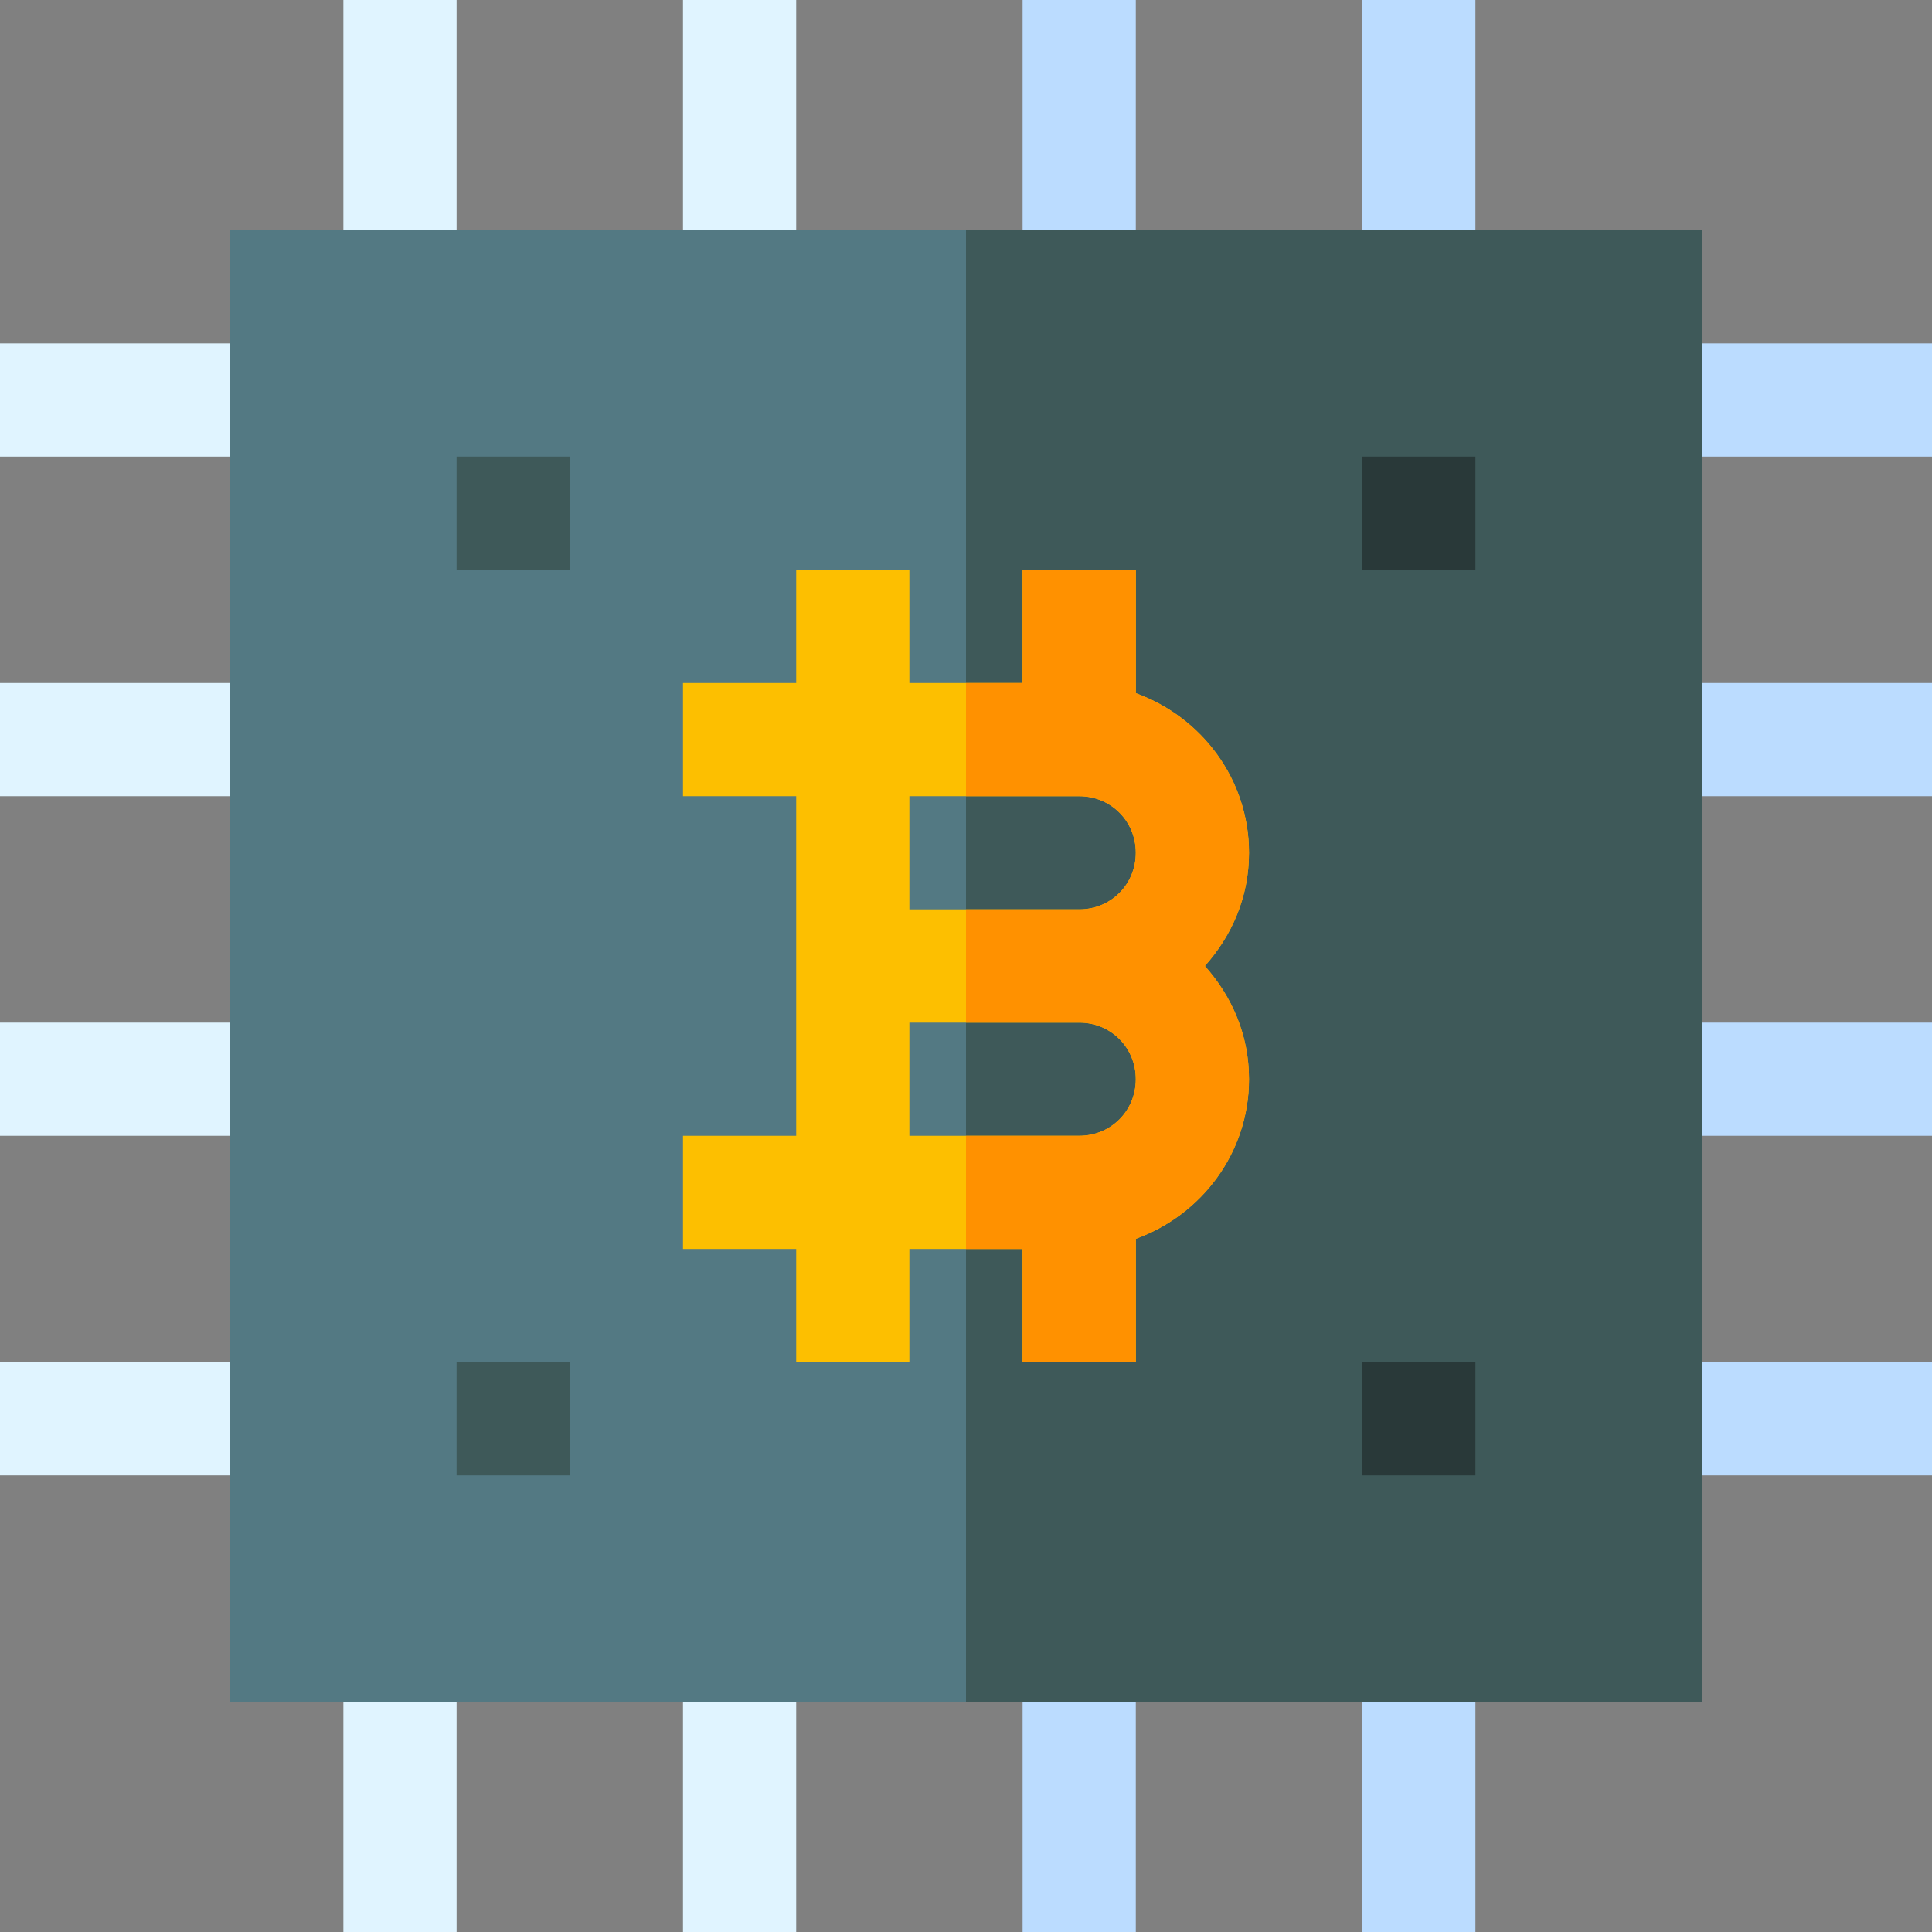 <svg id="Capa_1" enable-background="new 0 0 512 512" height="512" viewBox="0 0 512 512" width="512" xmlns="http://www.w3.org/2000/svg"><rect x="0" y="0" width="512" height="512" fill="#808080" stroke="none"/><g><g fill="#e0f4ff"><path d="m0 271h76v30h-76z"/><path d="m0 181h76v30h-76z"/><path d="m0 91h76v30h-76z"/><path d="m0 361h76v30h-76z"/></g><path d="m436 271h76v30h-76z" fill="#bbdcff"/><path d="m436 181h76v30h-76z" fill="#bbdcff"/><path d="m436 91h76v30h-76z" fill="#bbdcff"/><path d="m436 361h76v30h-76z" fill="#bbdcff"/><path d="m91 0h30v76h-30z" fill="#e0f4ff"/><path d="m181 0h30v76h-30z" fill="#e0f4ff"/><path d="m271 0h30v76h-30z" fill="#bbdcff"/><path d="m361 0h30v76h-30z" fill="#bbdcff"/><path d="m91 436h30v76h-30z" fill="#e0f4ff"/><path d="m181 436h30v76h-30z" fill="#e0f4ff"/><path d="m271 436h30v76h-30z" fill="#bbdcff"/><path d="m361 436h30v76h-30z" fill="#bbdcff"/><path d="m61 61v390h390v-390z" fill="#537983"/><path d="m256 61h195v390h-195z" fill="#3e5959"/><path d="m361 121h30v30h-30z" fill="#293939"/><path d="m121 121h30v30h-30z" fill="#3e5959"/><path d="m361 361h30v30h-30z" fill="#293939"/><path d="m121 361h30v30h-30z" fill="#3e5959"/><g><path d="m331 226c0-19.501-12.599-36-30-42.299v-32.701h-30v30h-30v-30h-30v30h-30v30h30v90h-30v30h30v30h30v-30h30v30h30v-32.701c17.401-6.299 30-22.798 30-42.299 0-11.7-4.501-21.899-11.7-30 7.199-8.101 11.7-18.3 11.7-30zm-45 75h-45v-30h45c8.401 0 15 6.599 15 15s-6.599 15-15 15zm0-60h-45v-30h45c8.401 0 15 6.599 15 15s-6.599 15-15 15z" fill="#fdbf00"/><path d="m319.3 256c7.2 8.101 11.7 18.3 11.7 30 0 19.501-12.599 36-30 42.299v32.701h-30v-30h-15v-30h30c8.401 0 15-6.599 15-15s-6.599-15-15-15h-30v-30h30c8.401 0 15-6.599 15-15s-6.599-15-15-15h-30v-30h15v-30h30v32.701c17.401 6.299 30 22.798 30 42.299 0 11.7-4.501 21.899-11.7 30z" fill="#ff9100"/></g></g></svg>